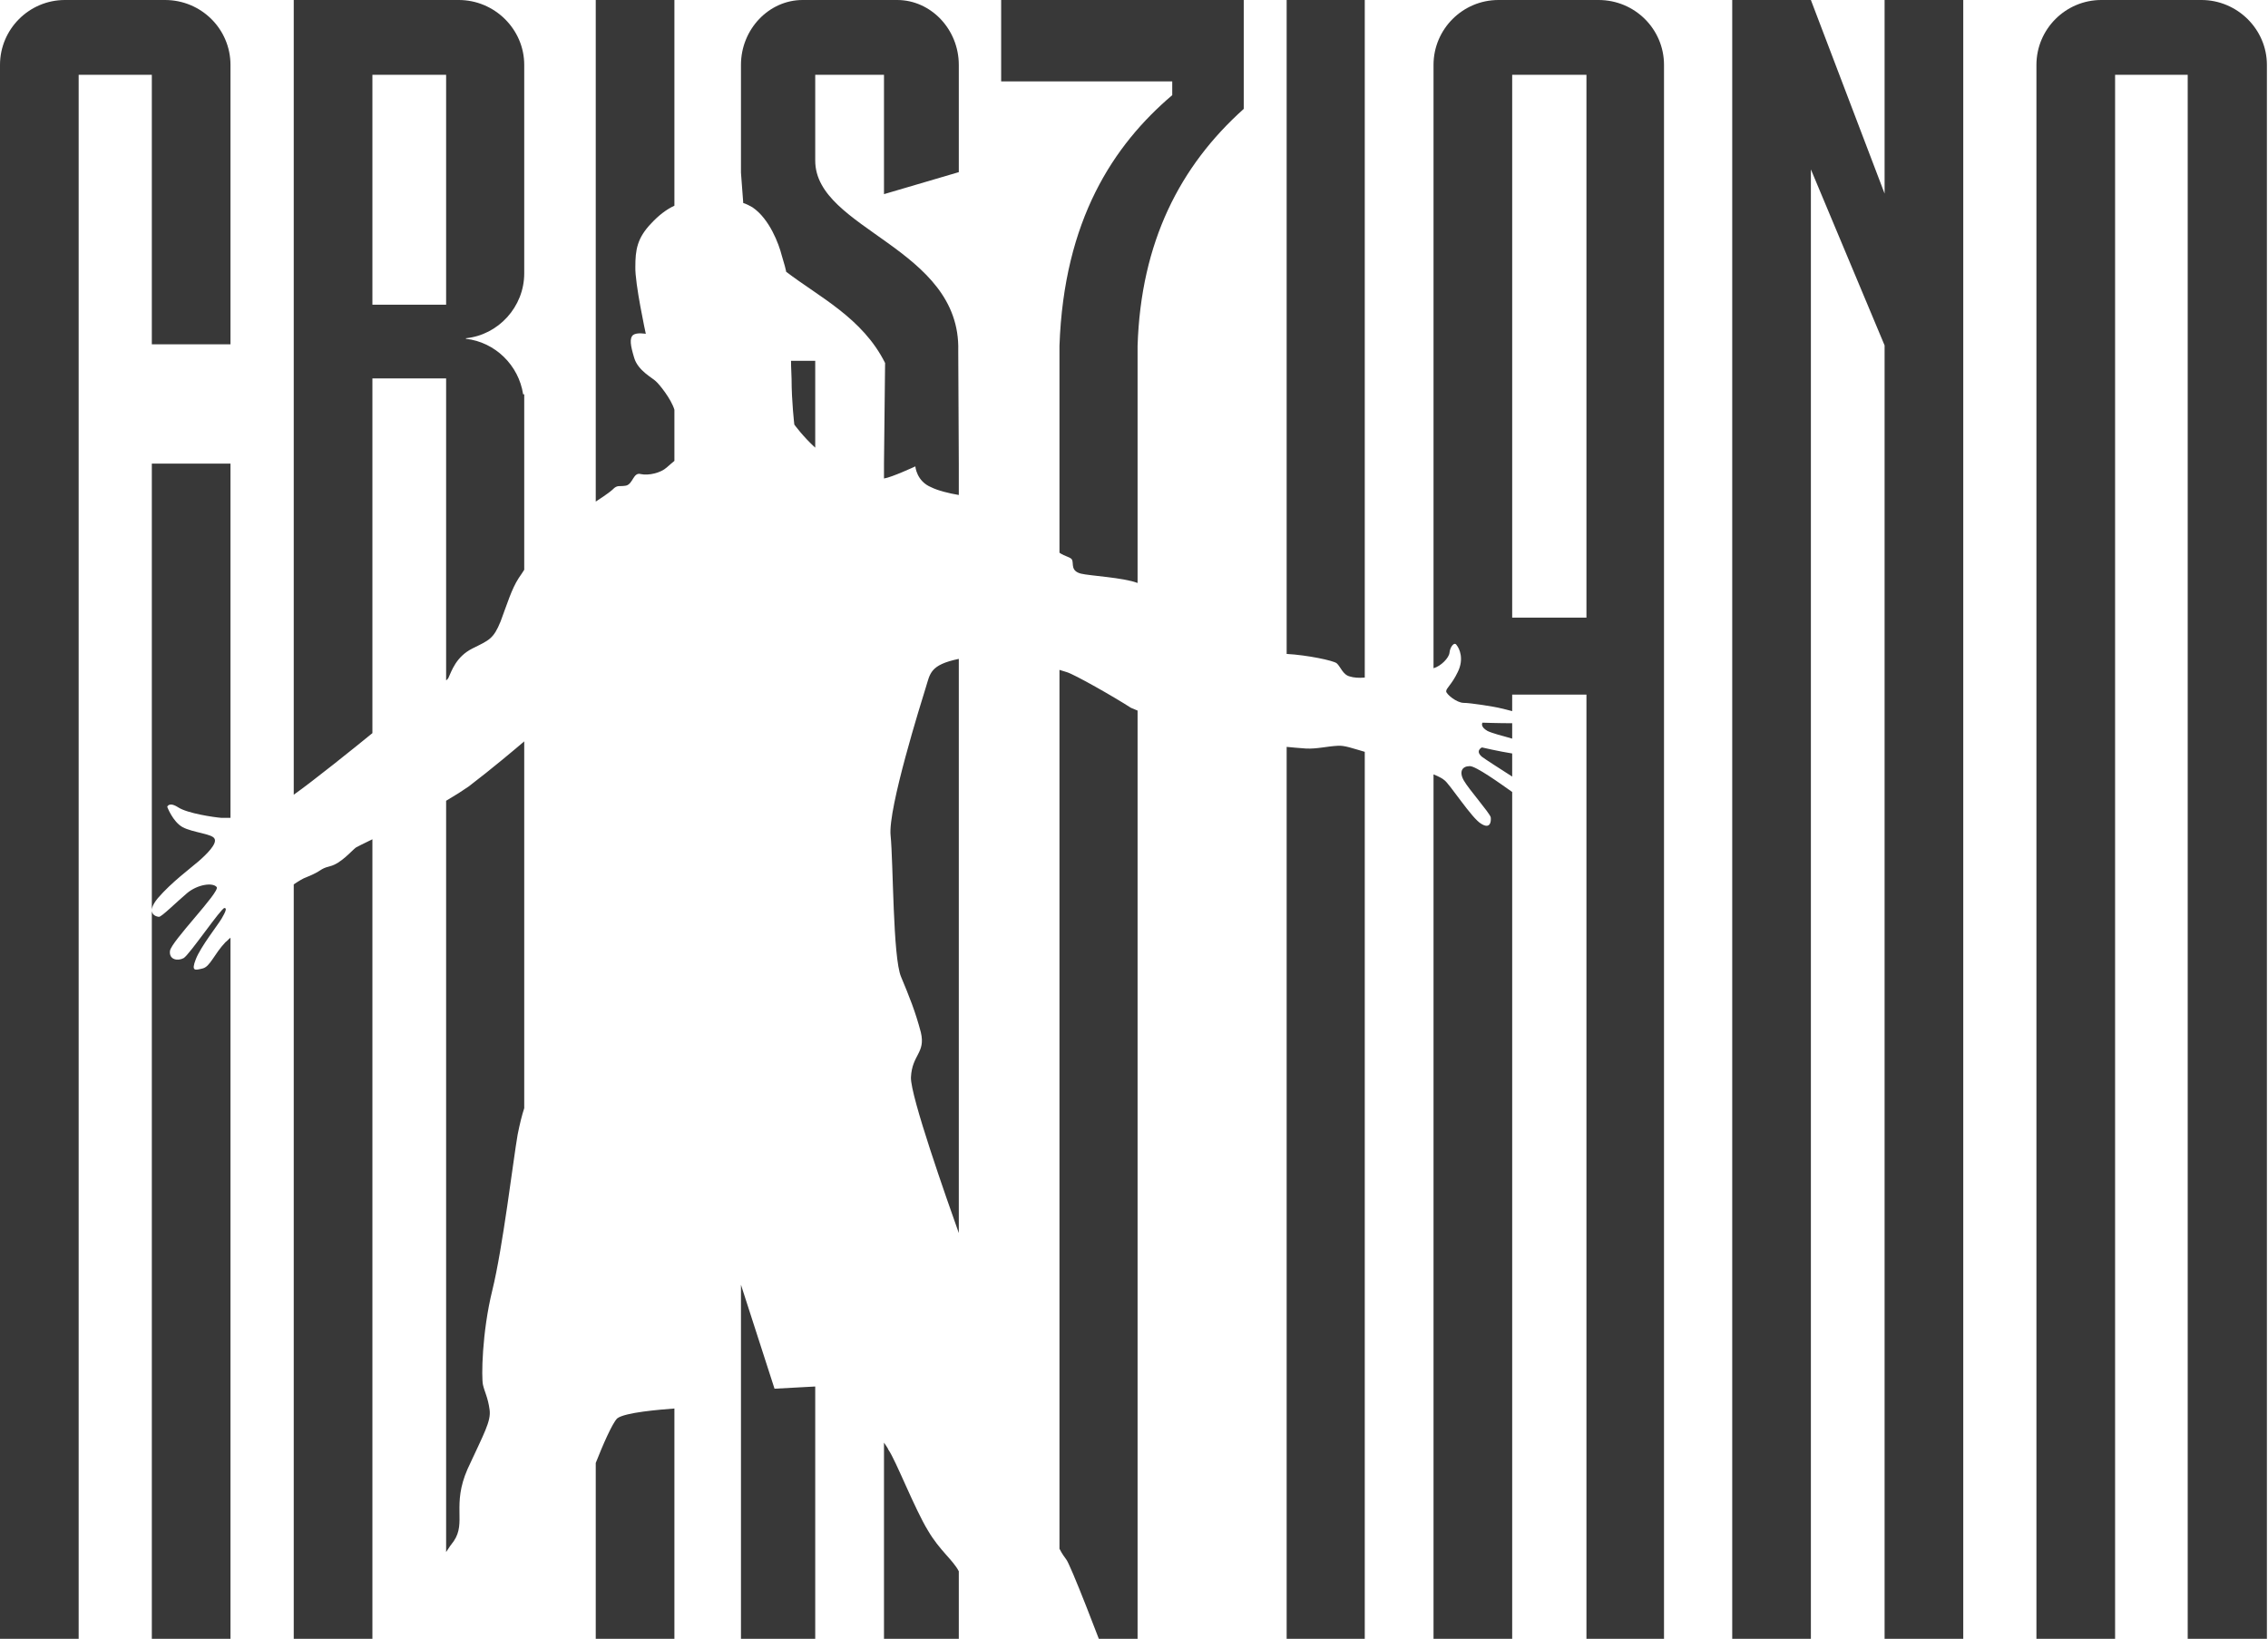 <svg width="1136" height="821" viewBox="0 0 1136 821" fill="none" xmlns="http://www.w3.org/2000/svg">
<path fill-rule="evenodd" clip-rule="evenodd" d="M1052.52 0H1102.66C1120.57 0 1135.45 14.603 1135.45 32.512V947.267C1135.45 965.451 1120.57 980.054 1102.66 980.054H1052.52C1034.61 980.054 1020.01 965.451 1020.01 947.267V32.512C1020.01 14.603 1034.61 0 1052.52 0ZM501.462 0H587.151H622.969V40.778V54.555C591.008 83.21 571.446 121.232 569.793 173.307V292.06C562.629 289.305 545.822 288.478 541.413 287.376C536.178 285.998 537.831 282.417 537.005 280.488C536.454 279.11 533.423 278.835 530.668 276.906V173.307C532.872 110.211 557.669 72.74 587.151 47.666V40.778H501.462V0ZM569.793 355.983V883.895C567.037 872.047 562.904 854.413 558.22 841.739C550.781 821.626 535.903 783.052 533.974 781.123C533.423 780.296 532.045 778.643 530.668 775.888V335.594C531.494 335.869 532.596 336.145 534.249 336.696C538.107 337.798 557.945 349.094 566.486 354.605C567.037 354.881 568.415 355.432 569.793 355.983ZM568.415 980.054H530.668V891.61C532.596 894.365 534.525 897.12 536.454 899.6C540.862 905.386 557.669 943.409 557.394 950.573C557.118 958.012 559.598 957.186 564.006 968.207C565.384 972.064 566.762 976.197 568.415 980.054ZM179.644 0H188.186H229.791C247.7 0 262.578 14.603 262.578 32.512V55.106V120.13V136.938C262.578 153.745 249.629 167.797 233.372 169.45V169.725C247.975 171.379 259.823 182.951 262.027 197.554H262.578V202.238V285.447C261.752 286.825 260.925 287.927 259.823 289.58C256.241 295.091 254.037 302.53 250.731 311.347C247.149 320.164 244.945 320.715 236.679 324.848C228.413 328.981 226.209 336.145 224.556 339.726C224.28 340.002 224.005 340.553 223.453 340.829V309.418V230.342V189.564H222.902H187.084H186.533V230.342V309.418V367.279C177.44 374.719 156.5 391.526 147.132 398.138V169.725V136.938V120.13V55.106V49.595V32.512V0H179.644ZM262.578 371.412V555.19C261.476 558.496 260.374 562.904 259.272 568.415C257.068 581.089 251.833 625.174 246.598 646.39C241.363 667.605 241.087 690.199 241.914 693.78C242.74 697.362 244.394 700.118 245.22 706.179C246.047 711.965 242.465 718.027 234.199 735.936C226.209 754.121 233.648 762.663 227.311 772.031C226.209 773.408 224.831 775.337 223.453 777.541V563.731V517.718V401.169C228.137 398.414 231.995 395.934 234.75 394.006C246.322 385.189 258.721 374.719 262.578 371.412ZM262.578 846.699V874.252H263.681V980.054H262.578H223.453V907.59C226.209 905.111 230.893 899.049 237.505 886.099C244.394 872.598 255.69 856.067 262.578 846.699ZM186.533 420.456V517.718V563.731V874.252H187.084V893.814C184.604 903.733 181.849 913.377 178.542 921.091C168.623 942.583 156.5 954.43 147.132 958.563V947.267V874.252V443.05C149.612 441.396 151.816 440.019 153.469 439.468C161.735 436.161 159.806 435.335 165.317 433.957C170.828 432.58 176.063 426.242 178.267 424.589C178.818 424.314 181.849 422.661 186.533 420.456ZM223.453 152.643H222.902H187.084H186.533V55.106V37.472H187.084H222.902H223.453V55.106V152.643ZM408.333 180.747V224.28C402.271 218.77 397.863 212.708 397.863 212.708C397.863 212.708 396.485 201.136 396.485 189.839C396.485 187.635 396.21 184.604 396.21 180.747H408.333ZM408.333 694.607V943.685H442.774V722.711C443.876 724.364 444.703 725.466 444.978 726.293C448.56 731.252 458.204 756.05 464.816 766.795C470.602 776.714 477.491 781.674 480.246 787.185V947.267C480.246 965.451 466.194 980.054 449.387 980.054H401.996C385.189 980.054 371.137 965.451 371.137 947.267V643.634L387.944 695.709L408.333 694.607ZM442.774 239.71V232.27L443.325 181.849C432.028 159.255 410.262 148.785 393.73 136.111V135.835C393.454 134.458 393.179 133.356 391.526 127.845C390.148 122.335 385.464 109.66 376.923 103.874C375.545 103.048 373.892 102.221 372.239 101.67C372.239 101.394 372.239 101.394 372.239 101.119L371.137 86.516V32.512C371.137 14.603 385.189 0 401.996 0H449.387C466.194 0 480.246 14.603 480.246 32.512V86.24L442.774 97.261V37.472H408.333V80.454C408.333 115.171 481.348 123.988 479.97 175.787L480.246 232.27V247.976C475.286 247.149 469.776 245.771 466.469 244.118C459.03 241.087 458.479 233.648 458.479 233.648C458.479 233.648 446.631 239.159 442.774 239.71ZM480.246 330.083V617.735C474.184 600.652 455.999 549.128 456.275 539.76C456.826 528.188 463.714 527.637 461.234 517.167C458.479 506.697 455.448 499.257 451.315 489.338C447.182 479.695 447.458 432.028 446.08 418.528C444.703 405.027 461.51 351.574 463.714 344.41C465.918 337.522 465.643 333.114 480.246 330.083ZM298.397 0H337.798V103.048C333.665 104.976 329.807 108.007 326.226 111.865C319.062 119.304 318.235 125.365 318.235 133.631C317.96 141.897 323.47 167.246 323.47 167.246C323.47 167.246 319.062 166.419 317.133 167.797C315.204 169.45 315.755 173.032 317.684 179.369C319.613 185.706 326.777 189.288 328.43 190.941C330.083 192.319 336.145 199.758 337.798 205.269V230.893C336.696 231.719 335.593 232.821 333.94 234.199C330.91 236.954 324.848 238.332 320.99 237.505C317.133 236.403 317.133 242.465 313.551 243.292C310.245 243.843 309.694 243.016 307.765 244.394C306.387 245.771 304.734 247.149 298.397 251.282V0ZM337.798 705.628V980.054H298.397V732.905C301.979 723.813 306.663 713.067 309.143 710.588C313 707.557 330.634 706.179 337.798 705.628ZM32.512 0H82.659C100.843 0 115.446 14.603 115.446 32.512V172.481H76.046V37.472H39.401V943.685H76.046V232.27H115.446V409.711C114.344 409.711 112.967 409.711 110.762 409.711C107.181 409.435 93.955 407.506 89.271 404.476C84.587 401.445 83.761 404.2 83.761 404.2C83.761 404.2 86.516 411.639 91.475 414.395C96.71 417.15 106.354 417.701 107.456 420.181C108.834 422.661 103.599 427.896 99.466 431.477C95.333 435.059 85.965 441.948 79.077 449.938C72.464 457.928 78.526 459.306 79.628 459.306C81.005 459.306 88.445 451.867 93.68 447.458C98.915 443.05 106.629 441.948 108.558 444.427C110.211 446.907 85.689 471.705 85.138 476.389C84.587 480.797 88.996 481.624 92.026 479.97C95.057 478.042 110.762 454.897 112.416 454.897C113.793 454.897 112.967 456.826 111.038 460.132C109.109 463.439 100.568 474.184 98.088 480.521C95.608 486.859 97.813 486.032 101.394 485.205C105.252 484.379 107.181 478.042 112.967 471.98C113.793 471.429 114.344 470.602 115.446 469.776V947.267C115.446 965.451 100.843 980.054 82.659 980.054H32.512C14.603 980.054 0 965.451 0 947.267V32.512C0 14.603 14.603 0 32.512 0ZM867.639 0H907.039L943.96 96.986V0H983.361V980.054H943.96V173.032L907.039 84.863V980.054H867.639V0ZM644.461 0H683.586V339.451C680.555 339.726 677.8 339.451 676.146 338.9C672.565 338.073 671.463 333.94 669.534 332.287C667.881 330.91 654.655 328.154 644.461 327.603V0ZM683.586 376.647V980.054H644.461V374.168C646.94 374.443 650.522 374.719 654.104 374.994C659.615 375.27 664.574 373.892 670.085 373.616C673.391 373.341 677.8 374.994 683.586 376.647ZM750.539 0H800.685C818.87 0 833.473 14.603 833.473 32.512V874.252H834.575V980.054H800.685H794.624V347.992H757.427V356.258C755.223 355.707 753.294 355.156 751.917 354.881C748.886 354.054 736.487 352.125 733.181 352.125C729.599 352.125 724.364 347.717 724.364 346.339C724.364 344.686 727.119 343.033 730.15 336.696C733.456 330.083 730.977 324.848 729.599 323.195C728.497 321.266 726.293 324.021 726.017 327.052C725.742 329.532 721.884 333.665 718.027 334.767V32.512C718.027 14.603 732.63 0 750.539 0ZM757.427 362.32V370.035C752.468 368.657 747.233 367.279 745.029 366.177C741.171 363.973 742.549 362.044 742.549 362.044C742.549 362.044 750.815 362.32 757.427 362.32ZM757.427 377.474V389.046C751.917 385.464 744.477 380.78 742.273 379.127C738.691 376.096 742.273 374.443 742.273 374.443C742.273 374.443 750.539 376.372 757.427 377.474ZM757.427 396.761V874.252H757.978V980.054H750.539H718.027V947.267V874.252V387.944C720.782 389.046 722.711 390.148 723.262 390.699C725.742 392.077 737.314 410.262 741.998 412.741C746.406 415.497 746.957 411.639 746.682 409.435C746.131 407.231 735.661 395.383 733.181 390.975C730.701 386.566 732.354 383.811 736.212 383.811C739.242 383.811 750.815 392.077 757.427 396.761ZM794.624 309.418V37.472H794.073H757.978H757.427V309.418H794.624ZM1059.41 37.472H1095.78V943.685H1059.41V37.472Z" fill="#383838"/>
</svg>
